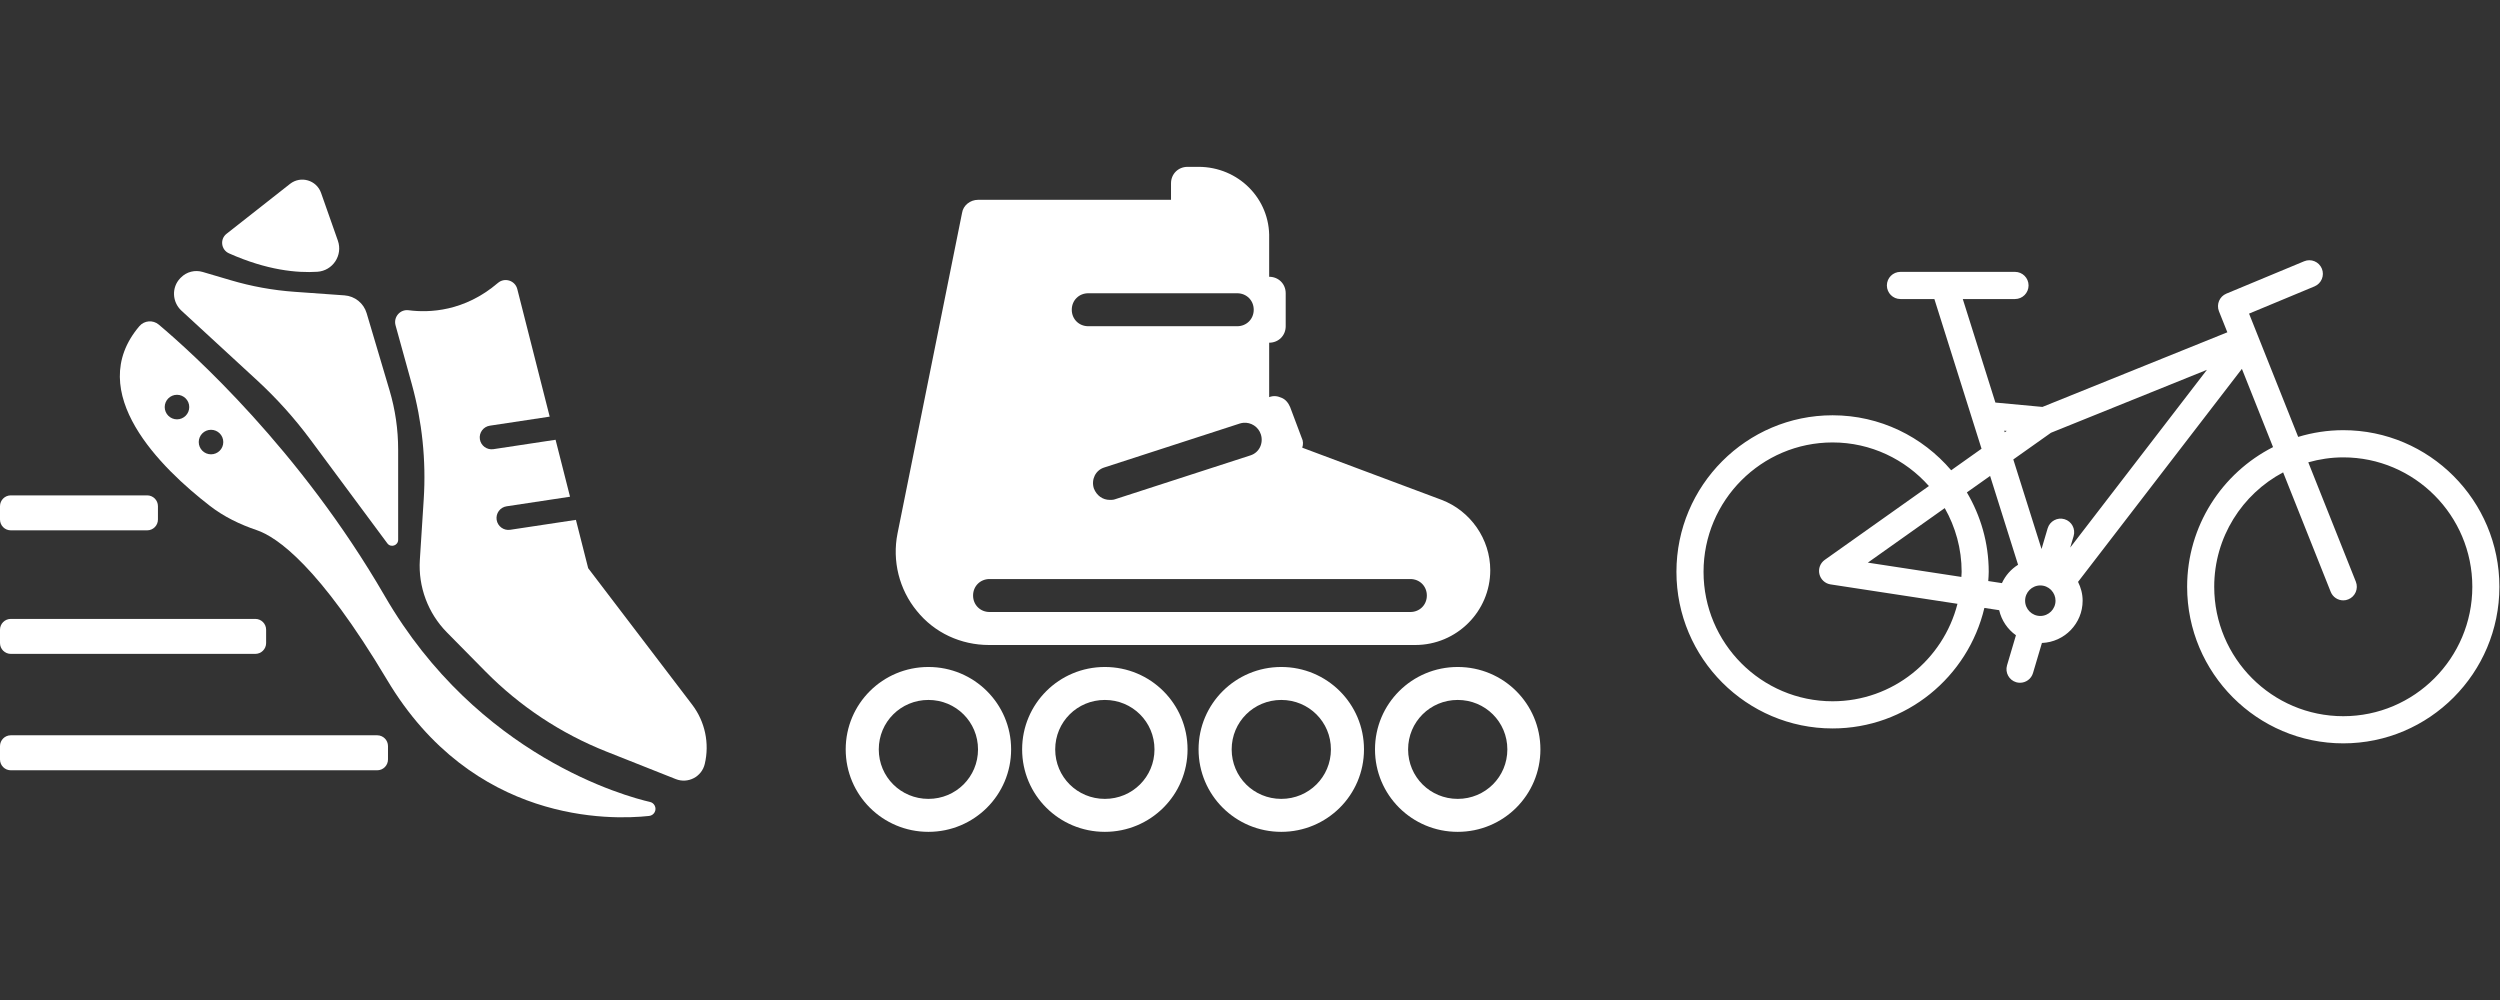 <svg xmlns="http://www.w3.org/2000/svg" xmlns:xlink="http://www.w3.org/1999/xlink" width="500" zoomAndPan="magnify" viewBox="0 0 375 150" height="200" preserveAspectRatio="xMidYMid meet" version="1.0"><rect x="0" y="0" width="375" height="150" fill="#333333" stroke="none"/><defs><clipPath id="3d548cbe23"><path d="M 126.836 25.027 L 231.086 25.027 L 231.086 124.777 L 126.836 124.777 Z M 126.836 25.027 " clip-rule="nonzero"/></clipPath><clipPath id="491836e5c6"><path d="M 251.312 39 L 375 39 L 375 111.496 L 251.312 111.496 Z M 251.312 39 " clip-rule="nonzero"/></clipPath></defs><g clip-path="url(#3d548cbe23)"><path fill="#ffffff" d="M 178.133 25.027 C 176.727 25.027 175.652 26.098 175.652 27.5 L 175.652 29.973 L 146.703 29.973 C 145.547 29.973 144.473 30.797 144.305 31.953 L 134.629 80.012 C 133.805 84.133 134.879 88.422 137.523 91.637 C 140.172 94.934 144.141 96.75 148.359 96.75 L 212.289 96.75 C 218.492 96.75 223.539 91.719 223.539 85.535 C 223.539 80.84 220.559 76.633 216.258 74.984 L 195.336 67.152 C 195.5 66.656 195.5 66.164 195.25 65.668 L 193.516 61.051 C 193.266 60.477 192.855 59.898 192.191 59.652 C 191.613 59.402 191.035 59.32 190.375 59.57 L 190.375 51.406 C 191.777 51.406 192.855 50.336 192.855 48.934 L 192.855 43.988 C 192.855 42.586 191.777 41.516 190.375 41.516 L 190.375 35.742 C 190.539 29.809 185.742 25.027 179.785 25.027 Z M 163.246 43.988 L 185.574 43.988 C 186.98 43.988 188.059 45.059 188.059 46.461 C 188.059 47.863 186.98 48.934 185.574 48.934 L 163.246 48.934 C 161.84 48.934 160.766 47.863 160.766 46.461 C 160.766 45.059 161.84 43.988 163.246 43.988 Z M 186.488 63.422 C 187.648 63.309 188.77 64.02 189.133 65.172 C 189.547 66.492 188.883 67.895 187.562 68.309 L 167.215 74.902 C 166.969 74.984 166.719 74.984 166.473 74.984 C 165.395 74.984 164.484 74.324 164.074 73.254 C 163.66 71.934 164.32 70.531 165.645 70.121 L 185.988 63.523 C 186.156 63.473 186.32 63.441 186.488 63.422 Z M 148.441 86.855 L 211.547 86.855 C 212.953 86.855 214.027 87.926 214.027 89.328 C 214.027 90.73 212.953 91.801 211.547 91.801 L 148.441 91.801 C 147.035 91.801 145.961 90.73 145.961 89.328 C 145.961 87.926 147.035 86.855 148.441 86.855 Z M 139.262 100.047 C 132.398 100.047 126.855 105.57 126.855 112.41 C 126.855 119.254 132.398 124.777 139.262 124.777 C 146.125 124.777 151.668 119.254 151.668 112.41 C 151.668 105.57 146.125 100.047 139.262 100.047 Z M 165.727 100.047 C 158.863 100.047 153.32 105.57 153.32 112.41 C 153.32 119.254 158.863 124.777 165.727 124.777 C 172.59 124.777 178.133 119.254 178.133 112.41 C 178.133 105.57 172.59 100.047 165.727 100.047 Z M 192.191 100.047 C 185.328 100.047 179.785 105.57 179.785 112.41 C 179.785 119.254 185.328 124.777 192.191 124.777 C 199.055 124.777 204.598 119.254 204.598 112.41 C 204.598 105.57 199.055 100.047 192.191 100.047 Z M 218.656 100.047 C 211.793 100.047 206.25 105.57 206.25 112.41 C 206.25 119.254 211.793 124.777 218.656 124.777 C 225.523 124.777 231.062 119.254 231.062 112.41 C 231.062 105.57 225.523 100.047 218.656 100.047 Z M 139.262 104.992 C 143.395 104.992 146.703 108.289 146.703 112.41 C 146.703 116.535 143.395 119.832 139.262 119.832 C 135.125 119.832 131.816 116.535 131.816 112.41 C 131.816 108.289 135.125 104.992 139.262 104.992 Z M 165.727 104.992 C 169.863 104.992 173.172 108.289 173.172 112.41 C 173.172 116.535 169.863 119.832 165.727 119.832 C 161.59 119.832 158.281 116.535 158.281 112.41 C 158.281 108.289 161.59 104.992 165.727 104.992 Z M 192.191 104.992 C 196.328 104.992 199.637 108.289 199.637 112.41 C 199.637 116.535 196.328 119.832 192.191 119.832 C 188.059 119.832 184.75 116.535 184.75 112.41 C 184.75 108.289 188.059 104.992 192.191 104.992 Z M 218.656 104.992 C 222.793 104.992 226.102 108.289 226.102 112.41 C 226.102 116.535 222.793 119.832 218.656 119.832 C 214.523 119.832 211.215 116.535 211.215 112.41 C 211.215 108.289 214.523 104.992 218.656 104.992 Z M 218.656 104.992 " fill-opacity="1" fill-rule="nonzero"/></g><g clip-path="url(#491836e5c6)"><path fill="#ffffff" d="M 351.492 64.527 C 349.137 64.527 346.871 64.887 344.727 65.535 L 337.359 47.043 L 347.18 42.957 C 348.215 42.523 348.707 41.332 348.277 40.293 C 347.848 39.254 346.656 38.758 345.621 39.191 L 333.949 44.047 C 333.875 44.078 333.805 44.125 333.734 44.164 C 333.691 44.188 333.645 44.207 333.602 44.234 C 333.535 44.277 333.48 44.332 333.418 44.383 C 333.379 44.418 333.332 44.449 333.293 44.488 C 333.242 44.543 333.199 44.602 333.152 44.656 C 333.117 44.703 333.074 44.746 333.043 44.793 C 333.004 44.852 332.977 44.918 332.941 44.98 C 332.914 45.031 332.883 45.082 332.859 45.137 C 332.832 45.203 332.816 45.27 332.793 45.336 C 332.777 45.395 332.754 45.453 332.742 45.512 C 332.727 45.578 332.723 45.652 332.715 45.723 C 332.711 45.781 332.699 45.84 332.699 45.902 C 332.695 45.973 332.707 46.047 332.715 46.117 C 332.719 46.18 332.719 46.238 332.73 46.301 C 332.746 46.375 332.773 46.445 332.793 46.52 C 332.812 46.574 332.82 46.629 332.84 46.684 L 332.852 46.711 L 334.102 49.844 L 306.363 61.039 L 299.309 60.383 L 294.418 44.855 L 302.254 44.855 C 303.375 44.855 304.285 43.941 304.285 42.816 C 304.285 41.691 303.375 40.781 302.254 40.781 L 285.062 40.781 C 283.941 40.781 283.031 41.691 283.031 42.816 C 283.031 43.941 283.941 44.855 285.062 44.855 L 290.156 44.855 L 297.23 67.309 L 292.676 70.539 C 288.375 65.5 282.004 62.293 274.887 62.293 C 261.973 62.293 251.465 72.828 251.465 85.777 C 251.465 98.73 261.973 109.266 274.887 109.266 C 285.941 109.266 295.211 101.535 297.656 91.188 L 299.875 91.527 C 300.23 93.074 301.141 94.398 302.391 95.289 L 301.055 99.797 C 300.734 100.875 301.348 102.012 302.422 102.332 C 302.617 102.391 302.812 102.414 303.004 102.414 C 303.879 102.414 304.688 101.844 304.949 100.961 L 306.289 96.445 C 309.676 96.312 312.395 93.531 312.395 90.105 C 312.395 89.086 312.133 88.137 311.707 87.281 L 336.285 55.328 L 340.957 67.066 C 333.324 70.941 328.07 78.867 328.07 88.016 C 328.07 100.965 338.578 111.504 351.492 111.504 C 364.406 111.504 374.91 100.965 374.91 88.016 C 374.91 75.066 364.406 64.527 351.492 64.527 Z M 300.637 64.598 L 301.004 64.633 L 300.711 64.84 Z M 274.887 105.191 C 264.215 105.191 255.531 96.48 255.531 85.777 C 255.531 75.074 264.215 66.367 274.887 66.367 C 280.633 66.367 285.789 68.906 289.336 72.906 L 273.715 83.98 C 273.035 84.461 272.719 85.305 272.91 86.113 C 273.102 86.922 273.762 87.535 274.582 87.66 L 293.621 90.57 C 291.484 98.961 283.906 105.191 274.887 105.191 Z M 294.246 85.777 C 294.246 86.035 294.215 86.285 294.207 86.539 L 280.176 84.395 L 291.711 76.215 C 293.316 79.039 294.246 82.301 294.246 85.777 Z M 295.031 73.859 L 298.516 71.391 L 302.711 84.715 C 301.656 85.375 300.809 86.328 300.289 87.469 L 298.238 87.156 C 298.266 86.695 298.309 86.242 298.309 85.777 C 298.309 81.426 297.098 77.359 295.031 73.859 Z M 306.047 92.395 C 304.789 92.395 303.766 91.367 303.766 90.105 C 303.766 88.844 304.789 87.816 306.047 87.816 C 306.672 87.816 307.238 88.07 307.652 88.48 C 307.668 88.5 307.688 88.523 307.707 88.543 C 308.09 88.953 308.328 89.5 308.328 90.105 C 308.328 91.367 307.305 92.395 306.047 92.395 Z M 310.531 82.137 L 311.043 80.414 C 311.363 79.336 310.75 78.199 309.676 77.879 C 308.602 77.555 307.469 78.172 307.148 79.25 L 306.23 82.352 L 301.996 68.918 L 307.648 64.914 L 331.039 55.473 Z M 351.492 107.43 C 340.816 107.43 332.133 98.719 332.133 88.016 C 332.133 80.578 336.328 74.113 342.469 70.855 L 349.605 88.773 C 349.922 89.57 350.684 90.055 351.492 90.055 C 351.742 90.055 351.996 90.008 352.242 89.906 C 353.285 89.492 353.793 88.305 353.379 87.258 L 346.242 69.348 C 347.914 68.875 349.672 68.605 351.492 68.605 C 362.164 68.605 370.848 77.312 370.848 88.016 C 370.848 98.719 362.164 107.43 351.492 107.43 Z M 351.492 107.43 " fill-opacity="1" fill-rule="nonzero"/></g><path fill="#ffffff" d="M 33.98 35.07 L 43.504 27.582 C 45.109 26.32 47.484 27.012 48.16 28.938 L 50.68 36.098 C 51.453 38.293 49.918 40.617 47.594 40.766 C 44.559 40.961 40.047 40.547 34.344 38 C 33.16 37.473 32.957 35.867 33.98 35.07 Z M 33.98 35.07 " fill-opacity="1" fill-rule="nonzero"/><path fill="#ffffff" d="M 27.031 41.738 C 27.07 41.699 27.105 41.66 27.145 41.625 C 27.992 40.766 29.246 40.449 30.402 40.793 L 34.613 42.035 C 37.727 42.957 40.93 43.539 44.168 43.77 L 51.672 44.305 C 53.23 44.418 54.555 45.48 54.996 46.977 L 58.434 58.559 C 59.289 61.438 59.723 64.426 59.723 67.43 L 59.723 80.969 C 59.723 81.836 58.617 82.199 58.102 81.504 L 46.535 65.91 C 44.168 62.727 41.508 59.766 38.59 57.074 L 27.215 46.598 C 25.816 45.309 25.711 43.109 27.031 41.738 Z M 27.031 41.738 " fill-opacity="1" fill-rule="nonzero"/><path fill="#ffffff" d="M 103.824 105.699 L 88.227 85.23 L 86.387 77.98 L 76.523 79.469 C 75.551 79.613 74.645 78.945 74.496 77.973 C 74.348 77 75.02 76.09 75.992 75.945 L 85.504 74.508 L 83.336 65.965 L 74.008 67.375 C 73.035 67.52 72.125 66.852 71.98 65.879 C 71.832 64.906 72.504 63.996 73.477 63.852 L 82.453 62.496 L 77.594 43.363 C 77.27 42.074 75.699 41.574 74.691 42.438 C 69.656 46.742 64.387 46.938 61.285 46.535 C 60.012 46.371 58.992 47.559 59.332 48.797 L 61.773 57.625 C 63.324 63.238 63.93 69.074 63.559 74.891 L 62.977 83.98 C 62.719 88.023 64.199 91.988 67.047 94.871 L 72.844 100.746 C 77.977 105.945 84.129 110.023 90.918 112.719 L 101.363 116.863 C 103.203 117.594 105.262 116.52 105.715 114.594 C 106.449 111.496 105.754 108.234 103.824 105.699 Z M 103.824 105.699 " fill-opacity="1" fill-rule="nonzero"/><path fill="#ffffff" d="M 22.07 79.551 L 1.621 79.551 C 0.727 79.551 0 78.828 0 77.93 L 0 75.926 C 0 75.031 0.727 74.305 1.621 74.305 L 22.07 74.305 C 22.969 74.305 23.691 75.031 23.691 75.926 L 23.691 77.93 C 23.691 78.828 22.969 79.551 22.07 79.551 Z M 22.07 79.551 " fill-opacity="1" fill-rule="nonzero"/><path fill="#ffffff" d="M 38.297 98.082 L 1.621 98.082 C 0.727 98.082 0 97.355 0 96.461 L 0 94.457 C 0 93.559 0.727 92.836 1.621 92.836 L 38.297 92.836 C 39.191 92.836 39.918 93.559 39.918 94.457 L 39.918 96.461 C 39.918 97.355 39.191 98.082 38.297 98.082 Z M 38.297 98.082 " fill-opacity="1" fill-rule="nonzero"/><path fill="#ffffff" d="M 56.578 115.543 L 1.621 115.543 C 0.727 115.543 0 114.816 0 113.922 L 0 111.914 C 0 111.02 0.727 110.293 1.621 110.293 L 56.578 110.293 C 57.477 110.293 58.199 111.02 58.199 111.914 L 58.199 113.922 C 58.199 114.816 57.477 115.543 56.578 115.543 Z M 56.578 115.543 " fill-opacity="1" fill-rule="nonzero"/><path fill="#ffffff" d="M 98.199 120.828 C 98.055 120.555 97.805 120.359 97.5 120.293 C 94.012 119.492 71.688 113.535 57.707 89.391 C 44.98 67.418 28.762 52.852 23.812 48.688 C 22.941 47.957 21.641 48.062 20.902 48.93 C 12.457 58.871 24.266 70.297 31.473 75.871 C 33.574 77.5 35.977 78.664 38.496 79.516 C 41.539 80.543 47.879 84.906 58.062 101.98 C 70.93 123.57 91.582 123.02 97.367 122.391 C 98.121 122.309 98.555 121.496 98.199 120.828 Z M 26.547 62.902 C 25.531 62.902 24.707 62.074 24.707 61.059 C 24.707 60.043 25.531 59.219 26.547 59.219 C 27.562 59.219 28.387 60.043 28.387 61.059 C 28.391 62.078 27.562 62.902 26.547 62.902 Z M 31.652 68.148 C 30.637 68.148 29.812 67.324 29.812 66.309 C 29.812 65.289 30.637 64.469 31.652 64.469 C 32.672 64.469 33.492 65.293 33.492 66.309 C 33.496 67.324 32.672 68.148 31.652 68.148 Z M 31.652 68.148 " fill-opacity="1" fill-rule="nonzero"/></svg>